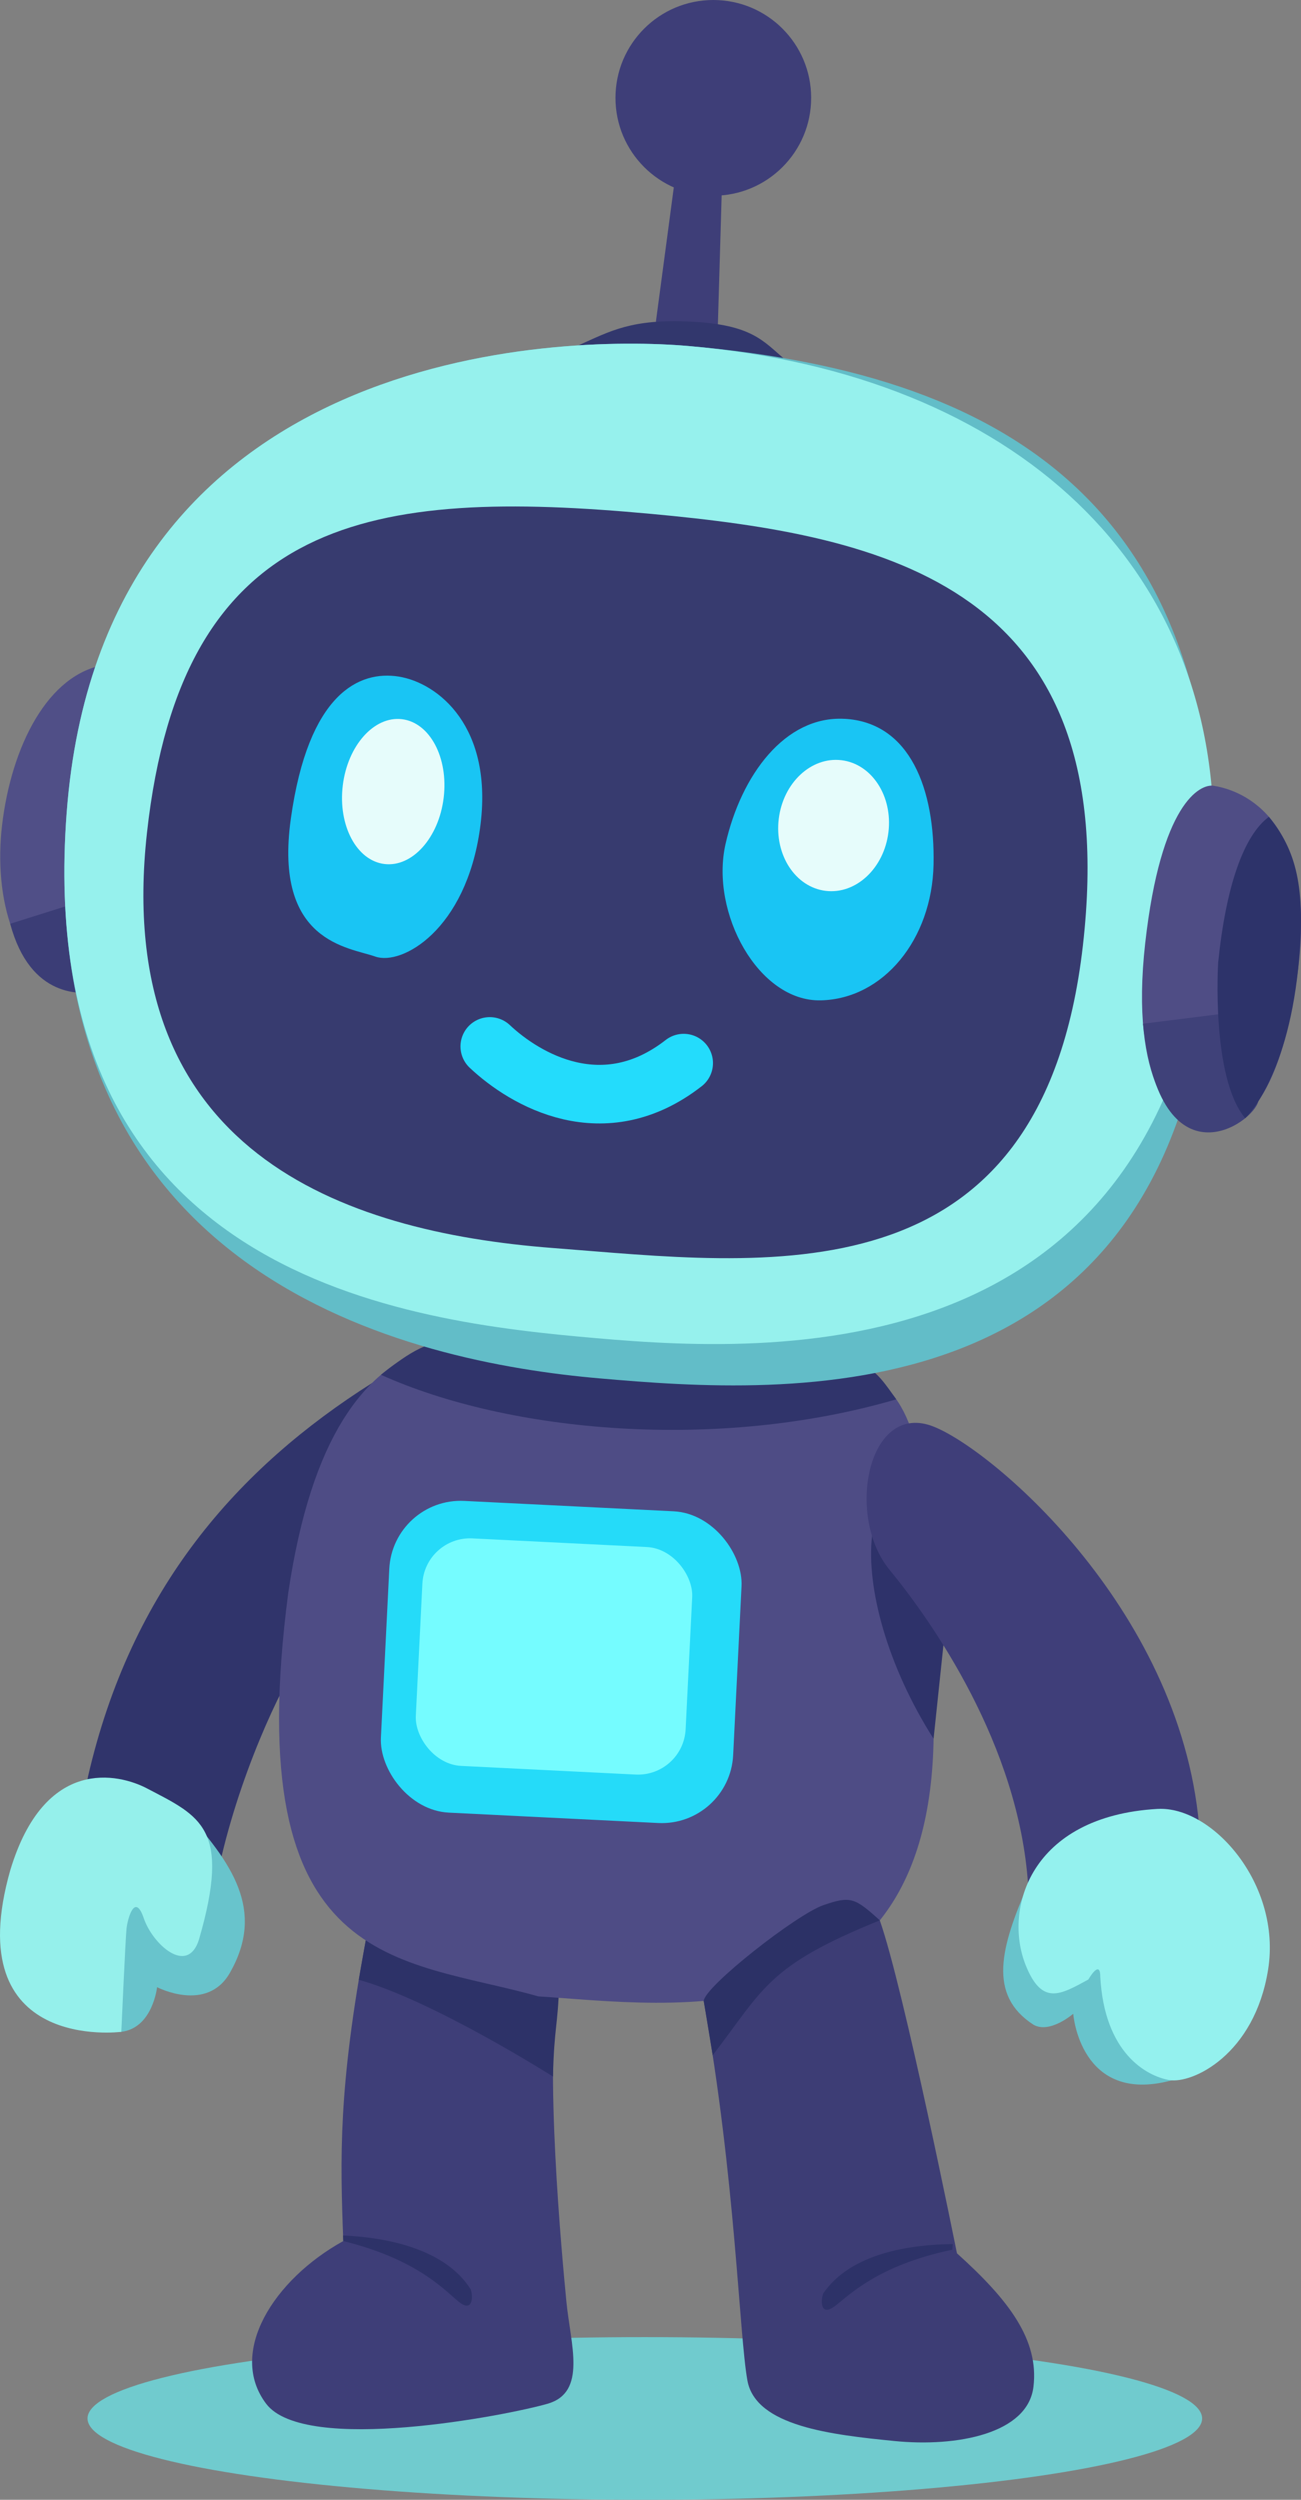 <?xml version="1.0" encoding="UTF-8"?>
<svg xmlns="http://www.w3.org/2000/svg" version="1.1" viewBox="0 0 644.08 1237.3">
  <rect x="0" y="0" width="644.08" height="1237.3" fill="#808080" stroke="none"/>
  <!-- Generator: Adobe Illustrator 29.8.1, SVG Export Plug-In . SVG Version: 2.1.1 Build 2)  -->
  <defs>
    <style>
      .st0 {
        fill: #19c5f4;
      }

      .st1 {
        fill: #70cbce;
      }

      .st2 {
        fill: #2c3166;
      }

      .st3 {
        fill: none;
        stroke: #23dcfc;
        stroke-linecap: round;
        stroke-miterlimit: 10;
        stroke-width: 29px;
      }

      .st4 {
        fill: #3f4179;
      }

      .st5 {
        fill: #62bdc8;
      }

      .st6 {
        fill: #2d336a;
      }

      .st7 {
        fill: #94f1ee;
      }

      .st8 {
        fill: #2e326a;
      }

      .st9 {
        fill: #75fcff;
      }

      .st10 {
        fill: #3f3e79;
      }

      .st11 {
        fill: #2d3268;
      }

      .st12 {
        fill: #32376d;
      }

      .st13 {
        fill: #95f0eb;
      }

      .st14 {
        fill: #373b6f;
      }

      .st15 {
        fill: #e6fcfb;
      }

      .st16 {
        fill: #30346b;
      }

      .st17 {
        fill: #4e4c85;
      }

      .st18 {
        fill: #3d3d75;
      }

      .st19 {
        fill: #25dbf9;
      }

      .st20 {
        fill: #96f1ed;
      }

      .st21 {
        fill: #68c4cc;
      }

      .st22 {
        fill: #3e3e78;
      }

      .st23 {
        fill: #504f87;
      }

      .st24 {
        fill: #4f4d85;
      }

      .st25 {
        fill: #3b3d76;
      }
    </style>
  </defs>
  <g id="Layer_3">
    <ellipse class="st1" cx="319.23" cy="1197.05" rx="275.9" ry="40.26"/>
    <path class="st16" d="M43.54,879.48c21.4-93.33,74.22-152.88,140.59-194.89,40.05,35.41-23.95,121.6-32.72,132.44s-30.45,54.19-41.81,102.19-70.23-21.55-66.06-39.74Z"/>
    <path class="st22" d="M276.79,982.19c-7.74,37.24,1.55,135.82,3.61,156.99s10.32,44.9-9.29,50.58-120.26,25.29-139.35,0,3.61-61.42,38.19-80.52c-1.55-41.29-2.52-75.71,11.13-148.82,57.52-.85,95.71,21.77,95.71,21.77Z"/>
    <path class="st11" d="M177.63,979.92c36.97,10.35,96.13,47.9,96.13,47.9.56-24.38,2.51-25.45,3.03-45.63s-93.28-35.25-95.71-21.77-3.45,19.5-3.45,19.5Z"/>
    <path class="st11" d="M169.85,1106.47c20.81.96,50.23,6.19,63.2,26.71,1.35,4.26.71,11.42-5.84,6.19s-20.1-20.97-57.26-30.13l-.1-2.77Z"/>
    <path class="st17" d="M321.44,665.27c134.75,10.3,137.87-7.96,140.76,186.6,2.41,161.81-131.45,140.29-195.73,136.26-68.13-19.35-148.41-11.61-123.76-199.74,23.11-155.61,103.94-128.83,178.72-123.12Z"/>
    <path class="st8" d="M462.19,860.65c-22.97-36.13-33.34-74.8-30.48-100.37s39.37,15.85,39.37,15.85l-8.9,84.52Z"/>
    <rect class="st19" x="190.61" y="745.35" width="174.6" height="154.48" rx="35.4" ry="35.4" transform="translate(41.03 -12.74) rotate(2.84)"/>
    <rect class="st9" x="207.47" y="763.5" width="133.74" height="112.75" rx="23.62" ry="23.62" transform="translate(40.89 -12.57) rotate(2.84)"/>
    <path class="st16" d="M188.6,680.47c63.55,28.72,166.93,37.91,255.11,12.15-15.72-21.91-13.98-23.75-118.26-28.11s-106.98-7.61-136.85,15.95Z"/>
    <path class="st10" d="M459.41,705.16c25.87,7.32,121.29,85.68,133.68,193.03s-79.48,103.74-84.13,34.58-47.48-130.06-68.65-155.87-11.29-80.34,19.1-71.74Z"/>
    <path class="st21" d="M508.96,932.77c-13.52,30.94-20.1,54.68,2.68,69.39,8.07,4.65,19.68-5.42,19.68-5.42,0,0,3.35,45.09,48.52,33s-31.31-95.45-41.59-90.29-29.28-6.68-29.28-6.68Z"/>
    <path class="st7" d="M573.09,895.35c26.97-1.54,61.42,37.16,54.71,79.48s-37.68,56.77-49.03,54.71-32-13.42-34.06-51.1c0-9.03-5.91,1.35-5.91,1.35-13.7,7.43-22.86,13.19-30.99-7.03-11.15-27.71,2.06-73.81,65.29-77.42Z"/>
    <path class="st21" d="M90.7,895.31c24.22,26.85,40.74,50.08,23.19,81.04-11.35,20.13-36.13,7.23-36.13,7.23,0,0-2.13,20.19-17.71,22.1s-23.23-94.87-7.53-99.52,38.18-10.85,38.18-10.85Z"/>
    <path class="st13" d="M72.7,885.16c26.59,13.9,41.81,19.61,25.81,74.84-5.68,18.06-22.97,2.32-27.35-10.58s-8,.26-8.52,5.16-2.58,51.1-2.58,51.1c0,0-80.77,10.58-54.97-80,17.03-56.52,53.7-47.79,67.61-40.52Z"/>
    <path class="st18" d="M435.56,950.51c11.88,33.7,38.2,164.8,38.2,164.8,25.81,23.23,40.65,42.84,37.87,66.06s-37.87,29.94-68.84,26.84-68.65-7.23-72.77-29.94-5.85-99.5-21.64-187.89c67.06-40.24,87.18-39.88,87.18-39.88Z"/>
    <path class="st2" d="M352.83,1017.26c25.45-33.06,26.99-44.2,82.74-66.76-12.38-11.2-14.45-12.16-27.87-7.55s-58.89,40.35-59.31,47.43l4.44,26.88Z"/>
    <path class="st11" d="M471.69,1110.74c-20.83.21-50.42,4.37-64.12,24.41-1.51,4.21-1.12,11.39,5.61,6.4s20.84-20.23,58.31-28.04l.2-2.76Z"/>
  </g>
  <g id="Layer_2">
    <polygon class="st22" points="324.7 159.31 335.76 76.39 357.73 81.03 355.25 165.68 324.7 159.31"/>
    <path class="st12" d="M286.33,170.95c15.89-7.08,26.34-13.28,56.15-11.73s35.34,9.54,46.32,18.9-112.54,15.01-102.46-7.17Z"/>
    <path class="st23" d="M1,408.63c4.57-39.06,22.71-75.56,51.61-79.69s15.64,168.33-15.15,161.58S-3.12,443.94,1,408.63Z"/>
    <path class="st25" d="M5.05,457.23l41.89-13.19s10.84,44.98,2.32,46.68-34.22,3.69-44.21-33.49Z"/>
    <path class="st5" d="M340.75,171.26c162.47,14.08,277.55,83.61,257.81,307.74s-209.03,211.35-301.94,203.23S15.59,633.46,33,402.36c17.42-231.1,243.74-236.65,307.74-231.1Z"/>
    <path class="st20" d="M340.75,171.26c162.47,14.08,264.5,109.34,260.01,251.1-8.14,257.03-212.53,248.13-305.43,240S15.59,633.46,33,402.36c17.42-231.1,243.74-236.65,307.74-231.1Z"/>
    <path class="st14" d="M322.42,254.36c116.33,10.75,234.02,35.56,213.68,213.68s-157.94,157.66-262.45,149.67-218.25-48.02-200.9-205.41,111.48-170.71,249.68-157.94Z"/>
    <path class="st0" d="M143.97,405.33c8.69-62.41,34.06-73.55,53.42-70.45s47.23,24.77,40.26,75.1-38.71,68.13-51.87,63.48-50.32-6.97-41.81-68.13Z"/>
    <path class="st0" d="M418.04,355.78c32.62,1.72,44.9,35.13,44.13,72.15s-24.77,66.43-55.74,67.21-54.97-43.4-47.23-77.44,29.42-63.46,58.84-61.91Z"/>
    <ellipse class="st15" cx="194.68" cy="391.82" rx="36.1" ry="25.16" transform="translate(-217.72 537.94) rotate(-83.09)"/>
    <ellipse class="st15" cx="412.71" cy="408.63" rx="32.57" ry="27.35" transform="translate(-42.63 769.16) rotate(-83.09)"/>
    <path class="st24" d="M600.9,388.94c19.49,3.16,51.2,22.19,41.4,93.42s-32.21,77.86-46.45,76.9-36.65-23.23-28.9-92.39,27.09-79.05,33.96-77.94Z"/>
    <path class="st4" d="M565.86,506.71l45.98-5.76s17.58,36.62,11.16,43.95c-2.38,11.28-48.42,42.93-57.14-38.19Z"/>
    <path class="st6" d="M603.07,476.43c3.87-37.94,12.7-62.96,25.12-72.13,12.99,16.09,18.8,33.89,14.48,75.19-5.81,55.57-26.22,73.99-26.22,73.99-16.96-20.3-13.38-77.05-13.38-77.05Z"/>
    <circle class="st22" cx="353.14" cy="48.44" r="48.44"/>
    <path class="st3" d="M242.47,517.94c17.55,16.52,56.26,39.23,96,8.26"/>
  </g>
</svg>